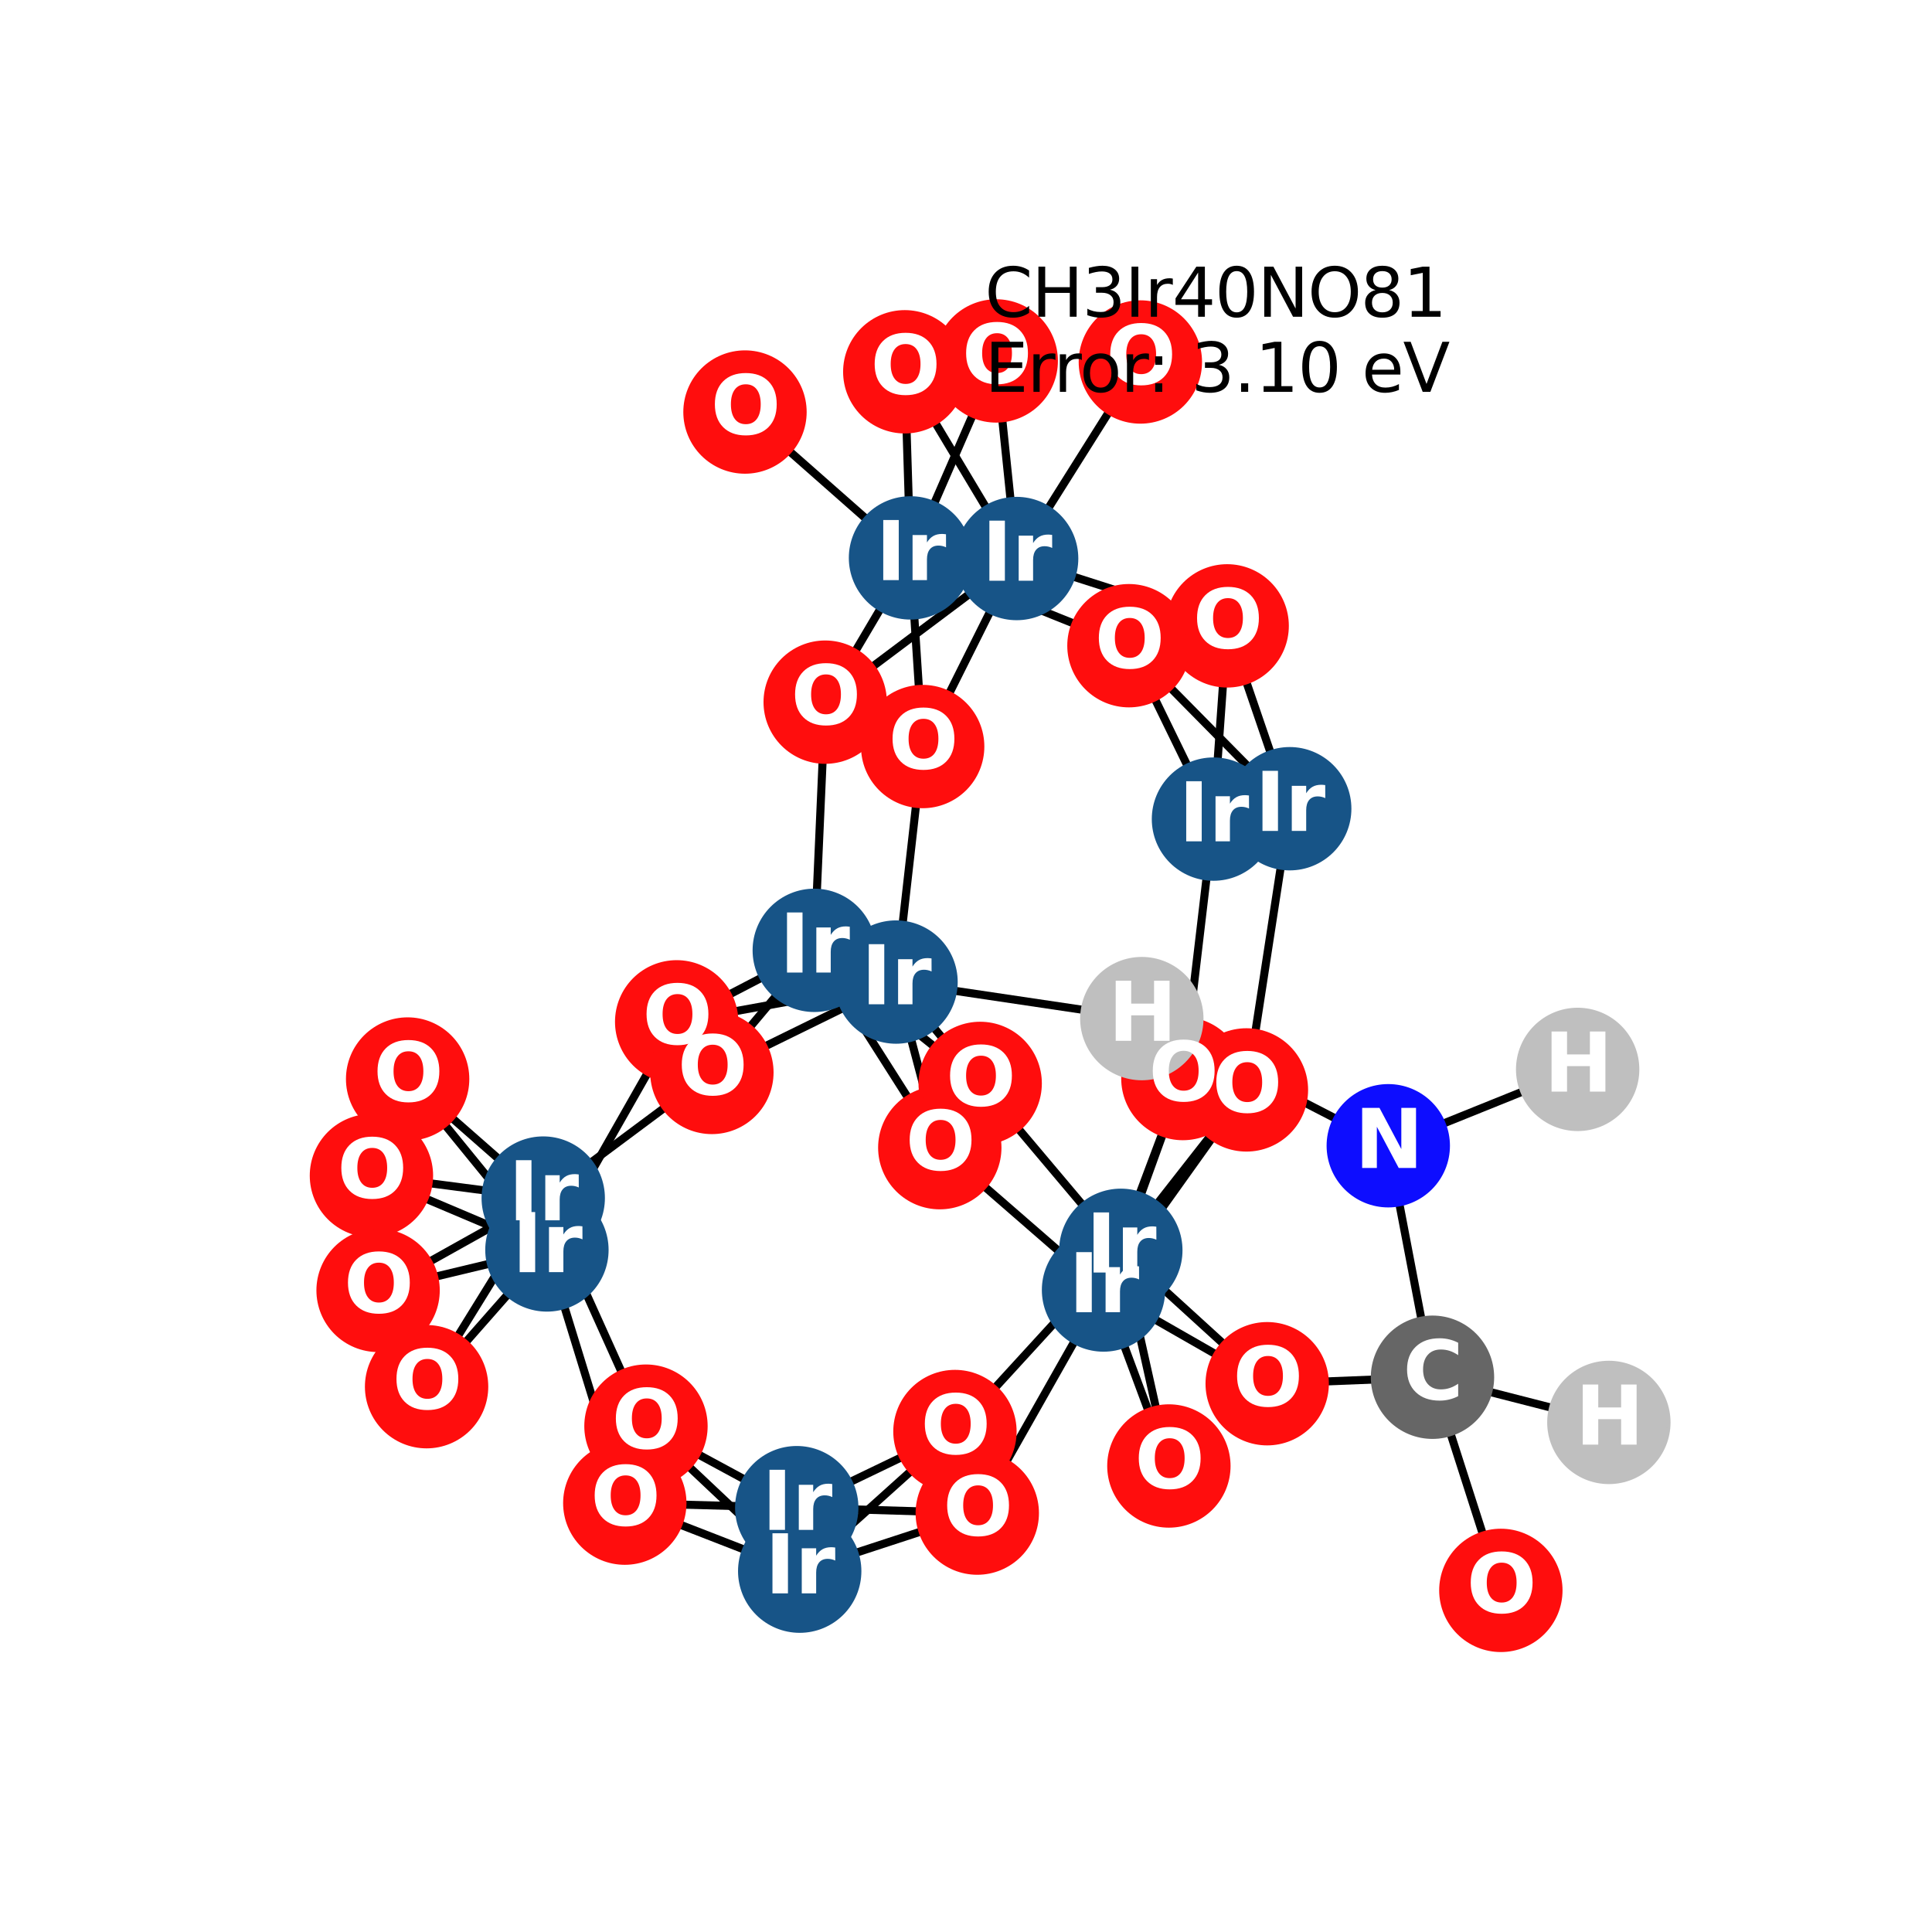 <?xml version="1.0" encoding="utf-8" standalone="no"?>
<!DOCTYPE svg PUBLIC "-//W3C//DTD SVG 1.1//EN"
  "http://www.w3.org/Graphics/SVG/1.1/DTD/svg11.dtd">
<svg xmlns:xlink="http://www.w3.org/1999/xlink" width="288pt" height="288pt" viewBox="0 0 288 288" xmlns="http://www.w3.org/2000/svg" version="1.1">
 <defs>
  <style type="text/css">*{stroke-linejoin: round; stroke-linecap: butt}</style>
 </defs>
 <g id="figure_1">
  <g id="patch_1">
   <path d="M 0 288 
L 288 288 
L 288 0 
L 0 0 
z
" style="fill: #ffffff"/>
  </g>
  <g id="axes_1">
   <g id="LineCollection_1">
    <path d="M 121.382 141.666 
L 123.01 104.669 
" clip-path="url(#p9d8452ea45)" style="fill: none; stroke: #000000; stroke-width: 1.2"/>
    <path d="M 121.382 141.666 
L 140.093 171.081 
" clip-path="url(#p9d8452ea45)" style="fill: none; stroke: #000000; stroke-width: 1.2"/>
    <path d="M 121.382 141.666 
L 100.871 152.323 
" clip-path="url(#p9d8452ea45)" style="fill: none; stroke: #000000; stroke-width: 1.2"/>
    <path d="M 121.382 141.666 
L 146.113 161.503 
" clip-path="url(#p9d8452ea45)" style="fill: none; stroke: #000000; stroke-width: 1.2"/>
    <path d="M 121.382 141.666 
L 106.12 159.867 
" clip-path="url(#p9d8452ea45)" style="fill: none; stroke: #000000; stroke-width: 1.2"/>
    <path d="M 151.548 83.259 
L 148.506 53.804 
" clip-path="url(#p9d8452ea45)" style="fill: none; stroke: #000000; stroke-width: 1.2"/>
    <path d="M 151.548 83.259 
L 123.01 104.669 
" clip-path="url(#p9d8452ea45)" style="fill: none; stroke: #000000; stroke-width: 1.2"/>
    <path d="M 151.548 83.259 
L 169.992 53.962 
" clip-path="url(#p9d8452ea45)" style="fill: none; stroke: #000000; stroke-width: 1.2"/>
    <path d="M 151.548 83.259 
L 182.932 93.297 
" clip-path="url(#p9d8452ea45)" style="fill: none; stroke: #000000; stroke-width: 1.2"/>
    <path d="M 151.548 83.259 
L 134.874 55.422 
" clip-path="url(#p9d8452ea45)" style="fill: none; stroke: #000000; stroke-width: 1.2"/>
    <path d="M 151.548 83.259 
L 137.541 111.286 
" clip-path="url(#p9d8452ea45)" style="fill: none; stroke: #000000; stroke-width: 1.2"/>
    <path d="M 81.529 186.327 
L 60.765 160.848 
" clip-path="url(#p9d8452ea45)" style="fill: none; stroke: #000000; stroke-width: 1.2"/>
    <path d="M 81.529 186.327 
L 55.369 175.251 
" clip-path="url(#p9d8452ea45)" style="fill: none; stroke: #000000; stroke-width: 1.2"/>
    <path d="M 81.529 186.327 
L 100.871 152.323 
" clip-path="url(#p9d8452ea45)" style="fill: none; stroke: #000000; stroke-width: 1.2"/>
    <path d="M 81.529 186.327 
L 93.137 224.07 
" clip-path="url(#p9d8452ea45)" style="fill: none; stroke: #000000; stroke-width: 1.2"/>
    <path d="M 81.529 186.327 
L 56.361 192.358 
" clip-path="url(#p9d8452ea45)" style="fill: none; stroke: #000000; stroke-width: 1.2"/>
    <path d="M 81.529 186.327 
L 63.591 206.712 
" clip-path="url(#p9d8452ea45)" style="fill: none; stroke: #000000; stroke-width: 1.2"/>
    <path d="M 180.89 122.103 
L 182.932 93.297 
" clip-path="url(#p9d8452ea45)" style="fill: none; stroke: #000000; stroke-width: 1.2"/>
    <path d="M 180.89 122.103 
L 176.331 160.777 
" clip-path="url(#p9d8452ea45)" style="fill: none; stroke: #000000; stroke-width: 1.2"/>
    <path d="M 180.89 122.103 
L 168.291 96.253 
" clip-path="url(#p9d8452ea45)" style="fill: none; stroke: #000000; stroke-width: 1.2"/>
    <path d="M 119.211 234.21 
L 93.137 224.07 
" clip-path="url(#p9d8452ea45)" style="fill: none; stroke: #000000; stroke-width: 1.2"/>
    <path d="M 119.211 234.21 
L 145.681 225.556 
" clip-path="url(#p9d8452ea45)" style="fill: none; stroke: #000000; stroke-width: 1.2"/>
    <path d="M 119.211 234.21 
L 96.294 212.594 
" clip-path="url(#p9d8452ea45)" style="fill: none; stroke: #000000; stroke-width: 1.2"/>
    <path d="M 119.211 234.21 
L 142.352 213.398 
" clip-path="url(#p9d8452ea45)" style="fill: none; stroke: #000000; stroke-width: 1.2"/>
    <path d="M 164.501 192.3 
L 140.093 171.081 
" clip-path="url(#p9d8452ea45)" style="fill: none; stroke: #000000; stroke-width: 1.2"/>
    <path d="M 164.501 192.3 
L 176.331 160.777 
" clip-path="url(#p9d8452ea45)" style="fill: none; stroke: #000000; stroke-width: 1.2"/>
    <path d="M 164.501 192.3 
L 174.244 218.532 
" clip-path="url(#p9d8452ea45)" style="fill: none; stroke: #000000; stroke-width: 1.2"/>
    <path d="M 164.501 192.3 
L 145.681 225.556 
" clip-path="url(#p9d8452ea45)" style="fill: none; stroke: #000000; stroke-width: 1.2"/>
    <path d="M 164.501 192.3 
L 185.803 162.472 
" clip-path="url(#p9d8452ea45)" style="fill: none; stroke: #000000; stroke-width: 1.2"/>
    <path d="M 164.501 192.3 
L 188.898 206.269 
" clip-path="url(#p9d8452ea45)" style="fill: none; stroke: #000000; stroke-width: 1.2"/>
    <path d="M 133.57 146.394 
L 140.093 171.081 
" clip-path="url(#p9d8452ea45)" style="fill: none; stroke: #000000; stroke-width: 1.2"/>
    <path d="M 133.57 146.394 
L 100.871 152.323 
" clip-path="url(#p9d8452ea45)" style="fill: none; stroke: #000000; stroke-width: 1.2"/>
    <path d="M 133.57 146.394 
L 137.541 111.286 
" clip-path="url(#p9d8452ea45)" style="fill: none; stroke: #000000; stroke-width: 1.2"/>
    <path d="M 133.57 146.394 
L 146.113 161.503 
" clip-path="url(#p9d8452ea45)" style="fill: none; stroke: #000000; stroke-width: 1.2"/>
    <path d="M 133.57 146.394 
L 106.12 159.867 
" clip-path="url(#p9d8452ea45)" style="fill: none; stroke: #000000; stroke-width: 1.2"/>
    <path d="M 133.57 146.394 
L 170.209 151.841 
" clip-path="url(#p9d8452ea45)" style="fill: none; stroke: #000000; stroke-width: 1.2"/>
    <path d="M 135.727 83.165 
L 148.506 53.804 
" clip-path="url(#p9d8452ea45)" style="fill: none; stroke: #000000; stroke-width: 1.2"/>
    <path d="M 135.727 83.165 
L 123.01 104.669 
" clip-path="url(#p9d8452ea45)" style="fill: none; stroke: #000000; stroke-width: 1.2"/>
    <path d="M 135.727 83.165 
L 134.874 55.422 
" clip-path="url(#p9d8452ea45)" style="fill: none; stroke: #000000; stroke-width: 1.2"/>
    <path d="M 135.727 83.165 
L 137.541 111.286 
" clip-path="url(#p9d8452ea45)" style="fill: none; stroke: #000000; stroke-width: 1.2"/>
    <path d="M 135.727 83.165 
L 111.054 61.422 
" clip-path="url(#p9d8452ea45)" style="fill: none; stroke: #000000; stroke-width: 1.2"/>
    <path d="M 135.727 83.165 
L 168.291 96.253 
" clip-path="url(#p9d8452ea45)" style="fill: none; stroke: #000000; stroke-width: 1.2"/>
    <path d="M 80.979 178.595 
L 60.765 160.848 
" clip-path="url(#p9d8452ea45)" style="fill: none; stroke: #000000; stroke-width: 1.2"/>
    <path d="M 80.979 178.595 
L 55.369 175.251 
" clip-path="url(#p9d8452ea45)" style="fill: none; stroke: #000000; stroke-width: 1.2"/>
    <path d="M 80.979 178.595 
L 56.361 192.358 
" clip-path="url(#p9d8452ea45)" style="fill: none; stroke: #000000; stroke-width: 1.2"/>
    <path d="M 80.979 178.595 
L 63.591 206.712 
" clip-path="url(#p9d8452ea45)" style="fill: none; stroke: #000000; stroke-width: 1.2"/>
    <path d="M 80.979 178.595 
L 106.12 159.867 
" clip-path="url(#p9d8452ea45)" style="fill: none; stroke: #000000; stroke-width: 1.2"/>
    <path d="M 80.979 178.595 
L 96.294 212.594 
" clip-path="url(#p9d8452ea45)" style="fill: none; stroke: #000000; stroke-width: 1.2"/>
    <path d="M 192.257 120.554 
L 182.932 93.297 
" clip-path="url(#p9d8452ea45)" style="fill: none; stroke: #000000; stroke-width: 1.2"/>
    <path d="M 192.257 120.554 
L 168.291 96.253 
" clip-path="url(#p9d8452ea45)" style="fill: none; stroke: #000000; stroke-width: 1.2"/>
    <path d="M 192.257 120.554 
L 185.803 162.472 
" clip-path="url(#p9d8452ea45)" style="fill: none; stroke: #000000; stroke-width: 1.2"/>
    <path d="M 118.769 224.745 
L 93.137 224.07 
" clip-path="url(#p9d8452ea45)" style="fill: none; stroke: #000000; stroke-width: 1.2"/>
    <path d="M 118.769 224.745 
L 145.681 225.556 
" clip-path="url(#p9d8452ea45)" style="fill: none; stroke: #000000; stroke-width: 1.2"/>
    <path d="M 118.769 224.745 
L 96.294 212.594 
" clip-path="url(#p9d8452ea45)" style="fill: none; stroke: #000000; stroke-width: 1.2"/>
    <path d="M 118.769 224.745 
L 142.352 213.398 
" clip-path="url(#p9d8452ea45)" style="fill: none; stroke: #000000; stroke-width: 1.2"/>
    <path d="M 167.08 186.382 
L 176.331 160.777 
" clip-path="url(#p9d8452ea45)" style="fill: none; stroke: #000000; stroke-width: 1.2"/>
    <path d="M 167.08 186.382 
L 174.244 218.532 
" clip-path="url(#p9d8452ea45)" style="fill: none; stroke: #000000; stroke-width: 1.2"/>
    <path d="M 167.08 186.382 
L 146.113 161.503 
" clip-path="url(#p9d8452ea45)" style="fill: none; stroke: #000000; stroke-width: 1.2"/>
    <path d="M 167.08 186.382 
L 185.803 162.472 
" clip-path="url(#p9d8452ea45)" style="fill: none; stroke: #000000; stroke-width: 1.2"/>
    <path d="M 167.08 186.382 
L 188.898 206.269 
" clip-path="url(#p9d8452ea45)" style="fill: none; stroke: #000000; stroke-width: 1.2"/>
    <path d="M 167.08 186.382 
L 142.352 213.398 
" clip-path="url(#p9d8452ea45)" style="fill: none; stroke: #000000; stroke-width: 1.2"/>
    <path d="M 188.898 206.269 
L 213.538 205.303 
" clip-path="url(#p9d8452ea45)" style="fill: none; stroke: #000000; stroke-width: 1.2"/>
    <path d="M 223.73 237.076 
L 213.538 205.303 
" clip-path="url(#p9d8452ea45)" style="fill: none; stroke: #000000; stroke-width: 1.2"/>
    <path d="M 213.538 205.303 
L 206.948 170.795 
" clip-path="url(#p9d8452ea45)" style="fill: none; stroke: #000000; stroke-width: 1.2"/>
    <path d="M 213.538 205.303 
L 239.831 212.038 
" clip-path="url(#p9d8452ea45)" style="fill: none; stroke: #000000; stroke-width: 1.2"/>
    <path d="M 206.948 170.795 
L 235.179 159.413 
" clip-path="url(#p9d8452ea45)" style="fill: none; stroke: #000000; stroke-width: 1.2"/>
    <path d="M 206.948 170.795 
L 170.209 151.841 
" clip-path="url(#p9d8452ea45)" style="fill: none; stroke: #000000; stroke-width: 1.2"/>
   </g>
   <g id="PathCollection_1">
    <defs>
     <path id="C0_0_de1cfbba7d" d="M 0 8.944 
C 2.372 8.944 4.647 8.002 6.325 6.325 
C 8.002 4.647 8.944 2.372 8.944 -0 
C 8.944 -2.372 8.002 -4.647 6.325 -6.325 
C 4.647 -8.002 2.372 -8.944 0 -8.944 
C -2.372 -8.944 -4.647 -8.002 -6.325 -6.325 
C -8.002 -4.647 -8.944 -2.372 -8.944 0 
C -8.944 2.372 -8.002 4.647 -6.325 6.325 
C -4.647 8.002 -2.372 8.944 0 8.944 
z
"/>
    </defs>
    <g clip-path="url(#p9d8452ea45)">
     <use xlink:href="#C0_0_de1cfbba7d" x="121.382" y="141.666" style="fill: #175487; stroke: #175487; stroke-width: 0.5"/>
    </g>
    <g clip-path="url(#p9d8452ea45)">
     <use xlink:href="#C0_0_de1cfbba7d" x="151.548" y="83.259" style="fill: #175487; stroke: #175487; stroke-width: 0.5"/>
    </g>
    <g clip-path="url(#p9d8452ea45)">
     <use xlink:href="#C0_0_de1cfbba7d" x="81.529" y="186.327" style="fill: #175487; stroke: #175487; stroke-width: 0.5"/>
    </g>
    <g clip-path="url(#p9d8452ea45)">
     <use xlink:href="#C0_0_de1cfbba7d" x="180.89" y="122.103" style="fill: #175487; stroke: #175487; stroke-width: 0.5"/>
    </g>
    <g clip-path="url(#p9d8452ea45)">
     <use xlink:href="#C0_0_de1cfbba7d" x="119.211" y="234.21" style="fill: #175487; stroke: #175487; stroke-width: 0.5"/>
    </g>
    <g clip-path="url(#p9d8452ea45)">
     <use xlink:href="#C0_0_de1cfbba7d" x="164.501" y="192.3" style="fill: #175487; stroke: #175487; stroke-width: 0.5"/>
    </g>
    <g clip-path="url(#p9d8452ea45)">
     <use xlink:href="#C0_0_de1cfbba7d" x="133.57" y="146.394" style="fill: #175487; stroke: #175487; stroke-width: 0.5"/>
    </g>
    <g clip-path="url(#p9d8452ea45)">
     <use xlink:href="#C0_0_de1cfbba7d" x="135.727" y="83.165" style="fill: #175487; stroke: #175487; stroke-width: 0.5"/>
    </g>
    <g clip-path="url(#p9d8452ea45)">
     <use xlink:href="#C0_0_de1cfbba7d" x="80.979" y="178.595" style="fill: #175487; stroke: #175487; stroke-width: 0.5"/>
    </g>
    <g clip-path="url(#p9d8452ea45)">
     <use xlink:href="#C0_0_de1cfbba7d" x="192.257" y="120.554" style="fill: #175487; stroke: #175487; stroke-width: 0.5"/>
    </g>
    <g clip-path="url(#p9d8452ea45)">
     <use xlink:href="#C0_0_de1cfbba7d" x="118.769" y="224.745" style="fill: #175487; stroke: #175487; stroke-width: 0.5"/>
    </g>
    <g clip-path="url(#p9d8452ea45)">
     <use xlink:href="#C0_0_de1cfbba7d" x="167.08" y="186.382" style="fill: #175487; stroke: #175487; stroke-width: 0.5"/>
    </g>
    <g clip-path="url(#p9d8452ea45)">
     <use xlink:href="#C0_0_de1cfbba7d" x="148.506" y="53.804" style="fill: #ff0d0d; stroke: #ff0d0d; stroke-width: 0.5"/>
    </g>
    <g clip-path="url(#p9d8452ea45)">
     <use xlink:href="#C0_0_de1cfbba7d" x="60.765" y="160.848" style="fill: #ff0d0d; stroke: #ff0d0d; stroke-width: 0.5"/>
    </g>
    <g clip-path="url(#p9d8452ea45)">
     <use xlink:href="#C0_0_de1cfbba7d" x="123.01" y="104.669" style="fill: #ff0d0d; stroke: #ff0d0d; stroke-width: 0.5"/>
    </g>
    <g clip-path="url(#p9d8452ea45)">
     <use xlink:href="#C0_0_de1cfbba7d" x="55.369" y="175.251" style="fill: #ff0d0d; stroke: #ff0d0d; stroke-width: 0.5"/>
    </g>
    <g clip-path="url(#p9d8452ea45)">
     <use xlink:href="#C0_0_de1cfbba7d" x="169.992" y="53.962" style="fill: #ff0d0d; stroke: #ff0d0d; stroke-width: 0.5"/>
    </g>
    <g clip-path="url(#p9d8452ea45)">
     <use xlink:href="#C0_0_de1cfbba7d" x="140.093" y="171.081" style="fill: #ff0d0d; stroke: #ff0d0d; stroke-width: 0.5"/>
    </g>
    <g clip-path="url(#p9d8452ea45)">
     <use xlink:href="#C0_0_de1cfbba7d" x="182.932" y="93.297" style="fill: #ff0d0d; stroke: #ff0d0d; stroke-width: 0.5"/>
    </g>
    <g clip-path="url(#p9d8452ea45)">
     <use xlink:href="#C0_0_de1cfbba7d" x="100.871" y="152.323" style="fill: #ff0d0d; stroke: #ff0d0d; stroke-width: 0.5"/>
    </g>
    <g clip-path="url(#p9d8452ea45)">
     <use xlink:href="#C0_0_de1cfbba7d" x="176.331" y="160.777" style="fill: #ff0d0d; stroke: #ff0d0d; stroke-width: 0.5"/>
    </g>
    <g clip-path="url(#p9d8452ea45)">
     <use xlink:href="#C0_0_de1cfbba7d" x="174.244" y="218.532" style="fill: #ff0d0d; stroke: #ff0d0d; stroke-width: 0.5"/>
    </g>
    <g clip-path="url(#p9d8452ea45)">
     <use xlink:href="#C0_0_de1cfbba7d" x="93.137" y="224.07" style="fill: #ff0d0d; stroke: #ff0d0d; stroke-width: 0.5"/>
    </g>
    <g clip-path="url(#p9d8452ea45)">
     <use xlink:href="#C0_0_de1cfbba7d" x="145.681" y="225.556" style="fill: #ff0d0d; stroke: #ff0d0d; stroke-width: 0.5"/>
    </g>
    <g clip-path="url(#p9d8452ea45)">
     <use xlink:href="#C0_0_de1cfbba7d" x="134.874" y="55.422" style="fill: #ff0d0d; stroke: #ff0d0d; stroke-width: 0.5"/>
    </g>
    <g clip-path="url(#p9d8452ea45)">
     <use xlink:href="#C0_0_de1cfbba7d" x="56.361" y="192.358" style="fill: #ff0d0d; stroke: #ff0d0d; stroke-width: 0.5"/>
    </g>
    <g clip-path="url(#p9d8452ea45)">
     <use xlink:href="#C0_0_de1cfbba7d" x="137.541" y="111.286" style="fill: #ff0d0d; stroke: #ff0d0d; stroke-width: 0.5"/>
    </g>
    <g clip-path="url(#p9d8452ea45)">
     <use xlink:href="#C0_0_de1cfbba7d" x="63.591" y="206.712" style="fill: #ff0d0d; stroke: #ff0d0d; stroke-width: 0.5"/>
    </g>
    <g clip-path="url(#p9d8452ea45)">
     <use xlink:href="#C0_0_de1cfbba7d" x="111.054" y="61.422" style="fill: #ff0d0d; stroke: #ff0d0d; stroke-width: 0.5"/>
    </g>
    <g clip-path="url(#p9d8452ea45)">
     <use xlink:href="#C0_0_de1cfbba7d" x="146.113" y="161.503" style="fill: #ff0d0d; stroke: #ff0d0d; stroke-width: 0.5"/>
    </g>
    <g clip-path="url(#p9d8452ea45)">
     <use xlink:href="#C0_0_de1cfbba7d" x="168.291" y="96.253" style="fill: #ff0d0d; stroke: #ff0d0d; stroke-width: 0.5"/>
    </g>
    <g clip-path="url(#p9d8452ea45)">
     <use xlink:href="#C0_0_de1cfbba7d" x="106.12" y="159.867" style="fill: #ff0d0d; stroke: #ff0d0d; stroke-width: 0.5"/>
    </g>
    <g clip-path="url(#p9d8452ea45)">
     <use xlink:href="#C0_0_de1cfbba7d" x="185.803" y="162.472" style="fill: #ff0d0d; stroke: #ff0d0d; stroke-width: 0.5"/>
    </g>
    <g clip-path="url(#p9d8452ea45)">
     <use xlink:href="#C0_0_de1cfbba7d" x="188.898" y="206.269" style="fill: #ff0d0d; stroke: #ff0d0d; stroke-width: 0.5"/>
    </g>
    <g clip-path="url(#p9d8452ea45)">
     <use xlink:href="#C0_0_de1cfbba7d" x="96.294" y="212.594" style="fill: #ff0d0d; stroke: #ff0d0d; stroke-width: 0.5"/>
    </g>
    <g clip-path="url(#p9d8452ea45)">
     <use xlink:href="#C0_0_de1cfbba7d" x="142.352" y="213.398" style="fill: #ff0d0d; stroke: #ff0d0d; stroke-width: 0.5"/>
    </g>
    <g clip-path="url(#p9d8452ea45)">
     <use xlink:href="#C0_0_de1cfbba7d" x="223.73" y="237.076" style="fill: #ff0d0d; stroke: #ff0d0d; stroke-width: 0.5"/>
    </g>
    <g clip-path="url(#p9d8452ea45)">
     <use xlink:href="#C0_0_de1cfbba7d" x="213.538" y="205.303" style="fill: #666666; stroke: #666666; stroke-width: 0.5"/>
    </g>
    <g clip-path="url(#p9d8452ea45)">
     <use xlink:href="#C0_0_de1cfbba7d" x="206.948" y="170.795" style="fill: #0d0dff; stroke: #0d0dff; stroke-width: 0.5"/>
    </g>
    <g clip-path="url(#p9d8452ea45)">
     <use xlink:href="#C0_0_de1cfbba7d" x="235.179" y="159.413" style="fill: #bfbfbf; stroke: #bfbfbf; stroke-width: 0.5"/>
    </g>
    <g clip-path="url(#p9d8452ea45)">
     <use xlink:href="#C0_0_de1cfbba7d" x="170.209" y="151.841" style="fill: #bfbfbf; stroke: #bfbfbf; stroke-width: 0.5"/>
    </g>
    <g clip-path="url(#p9d8452ea45)">
     <use xlink:href="#C0_0_de1cfbba7d" x="239.831" y="212.038" style="fill: #bfbfbf; stroke: #bfbfbf; stroke-width: 0.5"/>
    </g>
   </g>
   <g id="text_1">
    <g clip-path="url(#p9d8452ea45)">
     <!-- Ir -->
     <g style="fill: #ffffff" transform="translate(116.191 144.977) scale(0.12 -0.12)">
      <defs>
       <path id="DejaVuSans-Bold-49" d="M 588 4666 
L 1791 4666 
L 1791 0 
L 588 0 
L 588 4666 
z
" transform="scale(0.016)"/>
       <path id="DejaVuSans-Bold-72" d="M 3138 2547 
Q 2991 2616 2845 2648 
Q 2700 2681 2553 2681 
Q 2122 2681 1889 2404 
Q 1656 2128 1656 1613 
L 1656 0 
L 538 0 
L 538 3500 
L 1656 3500 
L 1656 2925 
Q 1872 3269 2151 3426 
Q 2431 3584 2822 3584 
Q 2878 3584 2943 3579 
Q 3009 3575 3134 3559 
L 3138 2547 
z
" transform="scale(0.016)"/>
      </defs>
      <use xlink:href="#DejaVuSans-Bold-49"/>
      <use xlink:href="#DejaVuSans-Bold-72" transform="translate(37.207 0)"/>
     </g>
    </g>
   </g>
   <g id="text_2">
    <g clip-path="url(#p9d8452ea45)">
     <!-- Ir -->
     <g style="fill: #ffffff" transform="translate(146.357 86.57) scale(0.12 -0.12)">
      <use xlink:href="#DejaVuSans-Bold-49"/>
      <use xlink:href="#DejaVuSans-Bold-72" transform="translate(37.207 0)"/>
     </g>
    </g>
   </g>
   <g id="text_3">
    <g clip-path="url(#p9d8452ea45)">
     <!-- Ir -->
     <g style="fill: #ffffff" transform="translate(76.338 189.638) scale(0.12 -0.12)">
      <use xlink:href="#DejaVuSans-Bold-49"/>
      <use xlink:href="#DejaVuSans-Bold-72" transform="translate(37.207 0)"/>
     </g>
    </g>
   </g>
   <g id="text_4">
    <g clip-path="url(#p9d8452ea45)">
     <!-- Ir -->
     <g style="fill: #ffffff" transform="translate(175.699 125.415) scale(0.12 -0.12)">
      <use xlink:href="#DejaVuSans-Bold-49"/>
      <use xlink:href="#DejaVuSans-Bold-72" transform="translate(37.207 0)"/>
     </g>
    </g>
   </g>
   <g id="text_5">
    <g clip-path="url(#p9d8452ea45)">
     <!-- Ir -->
     <g style="fill: #ffffff" transform="translate(114.02 237.521) scale(0.12 -0.12)">
      <use xlink:href="#DejaVuSans-Bold-49"/>
      <use xlink:href="#DejaVuSans-Bold-72" transform="translate(37.207 0)"/>
     </g>
    </g>
   </g>
   <g id="text_6">
    <g clip-path="url(#p9d8452ea45)">
     <!-- Ir -->
     <g style="fill: #ffffff" transform="translate(159.31 195.612) scale(0.12 -0.12)">
      <use xlink:href="#DejaVuSans-Bold-49"/>
      <use xlink:href="#DejaVuSans-Bold-72" transform="translate(37.207 0)"/>
     </g>
    </g>
   </g>
   <g id="text_7">
    <g clip-path="url(#p9d8452ea45)">
     <!-- Ir -->
     <g style="fill: #ffffff" transform="translate(128.379 149.705) scale(0.12 -0.12)">
      <use xlink:href="#DejaVuSans-Bold-49"/>
      <use xlink:href="#DejaVuSans-Bold-72" transform="translate(37.207 0)"/>
     </g>
    </g>
   </g>
   <g id="text_8">
    <g clip-path="url(#p9d8452ea45)">
     <!-- Ir -->
     <g style="fill: #ffffff" transform="translate(130.536 86.476) scale(0.12 -0.12)">
      <use xlink:href="#DejaVuSans-Bold-49"/>
      <use xlink:href="#DejaVuSans-Bold-72" transform="translate(37.207 0)"/>
     </g>
    </g>
   </g>
   <g id="text_9">
    <g clip-path="url(#p9d8452ea45)">
     <!-- Ir -->
     <g style="fill: #ffffff" transform="translate(75.788 181.906) scale(0.12 -0.12)">
      <use xlink:href="#DejaVuSans-Bold-49"/>
      <use xlink:href="#DejaVuSans-Bold-72" transform="translate(37.207 0)"/>
     </g>
    </g>
   </g>
   <g id="text_10">
    <g clip-path="url(#p9d8452ea45)">
     <!-- Ir -->
     <g style="fill: #ffffff" transform="translate(187.067 123.865) scale(0.12 -0.12)">
      <use xlink:href="#DejaVuSans-Bold-49"/>
      <use xlink:href="#DejaVuSans-Bold-72" transform="translate(37.207 0)"/>
     </g>
    </g>
   </g>
   <g id="text_11">
    <g clip-path="url(#p9d8452ea45)">
     <!-- Ir -->
     <g style="fill: #ffffff" transform="translate(113.578 228.056) scale(0.12 -0.12)">
      <use xlink:href="#DejaVuSans-Bold-49"/>
      <use xlink:href="#DejaVuSans-Bold-72" transform="translate(37.207 0)"/>
     </g>
    </g>
   </g>
   <g id="text_12">
    <g clip-path="url(#p9d8452ea45)">
     <!-- Ir -->
     <g style="fill: #ffffff" transform="translate(161.889 189.693) scale(0.12 -0.12)">
      <use xlink:href="#DejaVuSans-Bold-49"/>
      <use xlink:href="#DejaVuSans-Bold-72" transform="translate(37.207 0)"/>
     </g>
    </g>
   </g>
   <g id="text_13">
    <g clip-path="url(#p9d8452ea45)">
     <!-- O -->
     <g style="fill: #ffffff" transform="translate(143.405 57.115) scale(0.12 -0.12)">
      <defs>
       <path id="DejaVuSans-Bold-4f" d="M 2719 3878 
Q 2169 3878 1866 3472 
Q 1563 3066 1563 2328 
Q 1563 1594 1866 1187 
Q 2169 781 2719 781 
Q 3272 781 3575 1187 
Q 3878 1594 3878 2328 
Q 3878 3066 3575 3472 
Q 3272 3878 2719 3878 
z
M 2719 4750 
Q 3844 4750 4481 4106 
Q 5119 3463 5119 2328 
Q 5119 1197 4481 553 
Q 3844 -91 2719 -91 
Q 1597 -91 958 553 
Q 319 1197 319 2328 
Q 319 3463 958 4106 
Q 1597 4750 2719 4750 
z
" transform="scale(0.016)"/>
      </defs>
      <use xlink:href="#DejaVuSans-Bold-4f"/>
     </g>
    </g>
   </g>
   <g id="text_14">
    <g clip-path="url(#p9d8452ea45)">
     <!-- O -->
     <g style="fill: #ffffff" transform="translate(55.664 164.159) scale(0.12 -0.12)">
      <use xlink:href="#DejaVuSans-Bold-4f"/>
     </g>
    </g>
   </g>
   <g id="text_15">
    <g clip-path="url(#p9d8452ea45)">
     <!-- O -->
     <g style="fill: #ffffff" transform="translate(117.909 107.98) scale(0.12 -0.12)">
      <use xlink:href="#DejaVuSans-Bold-4f"/>
     </g>
    </g>
   </g>
   <g id="text_16">
    <g clip-path="url(#p9d8452ea45)">
     <!-- O -->
     <g style="fill: #ffffff" transform="translate(50.268 178.563) scale(0.12 -0.12)">
      <use xlink:href="#DejaVuSans-Bold-4f"/>
     </g>
    </g>
   </g>
   <g id="text_17">
    <g clip-path="url(#p9d8452ea45)">
     <!-- O -->
     <g style="fill: #ffffff" transform="translate(164.891 57.274) scale(0.12 -0.12)">
      <use xlink:href="#DejaVuSans-Bold-4f"/>
     </g>
    </g>
   </g>
   <g id="text_18">
    <g clip-path="url(#p9d8452ea45)">
     <!-- O -->
     <g style="fill: #ffffff" transform="translate(134.992 174.392) scale(0.12 -0.12)">
      <use xlink:href="#DejaVuSans-Bold-4f"/>
     </g>
    </g>
   </g>
   <g id="text_19">
    <g clip-path="url(#p9d8452ea45)">
     <!-- O -->
     <g style="fill: #ffffff" transform="translate(177.831 96.609) scale(0.12 -0.12)">
      <use xlink:href="#DejaVuSans-Bold-4f"/>
     </g>
    </g>
   </g>
   <g id="text_20">
    <g clip-path="url(#p9d8452ea45)">
     <!-- O -->
     <g style="fill: #ffffff" transform="translate(95.77 155.634) scale(0.12 -0.12)">
      <use xlink:href="#DejaVuSans-Bold-4f"/>
     </g>
    </g>
   </g>
   <g id="text_21">
    <g clip-path="url(#p9d8452ea45)">
     <!-- O -->
     <g style="fill: #ffffff" transform="translate(171.23 164.089) scale(0.12 -0.12)">
      <use xlink:href="#DejaVuSans-Bold-4f"/>
     </g>
    </g>
   </g>
   <g id="text_22">
    <g clip-path="url(#p9d8452ea45)">
     <!-- O -->
     <g style="fill: #ffffff" transform="translate(169.144 221.843) scale(0.12 -0.12)">
      <use xlink:href="#DejaVuSans-Bold-4f"/>
     </g>
    </g>
   </g>
   <g id="text_23">
    <g clip-path="url(#p9d8452ea45)">
     <!-- O -->
     <g style="fill: #ffffff" transform="translate(88.036 227.381) scale(0.12 -0.12)">
      <use xlink:href="#DejaVuSans-Bold-4f"/>
     </g>
    </g>
   </g>
   <g id="text_24">
    <g clip-path="url(#p9d8452ea45)">
     <!-- O -->
     <g style="fill: #ffffff" transform="translate(140.58 228.867) scale(0.12 -0.12)">
      <use xlink:href="#DejaVuSans-Bold-4f"/>
     </g>
    </g>
   </g>
   <g id="text_25">
    <g clip-path="url(#p9d8452ea45)">
     <!-- O -->
     <g style="fill: #ffffff" transform="translate(129.773 58.733) scale(0.12 -0.12)">
      <use xlink:href="#DejaVuSans-Bold-4f"/>
     </g>
    </g>
   </g>
   <g id="text_26">
    <g clip-path="url(#p9d8452ea45)">
     <!-- O -->
     <g style="fill: #ffffff" transform="translate(51.26 195.669) scale(0.12 -0.12)">
      <use xlink:href="#DejaVuSans-Bold-4f"/>
     </g>
    </g>
   </g>
   <g id="text_27">
    <g clip-path="url(#p9d8452ea45)">
     <!-- O -->
     <g style="fill: #ffffff" transform="translate(132.44 114.597) scale(0.12 -0.12)">
      <use xlink:href="#DejaVuSans-Bold-4f"/>
     </g>
    </g>
   </g>
   <g id="text_28">
    <g clip-path="url(#p9d8452ea45)">
     <!-- O -->
     <g style="fill: #ffffff" transform="translate(58.49 210.023) scale(0.12 -0.12)">
      <use xlink:href="#DejaVuSans-Bold-4f"/>
     </g>
    </g>
   </g>
   <g id="text_29">
    <g clip-path="url(#p9d8452ea45)">
     <!-- O -->
     <g style="fill: #ffffff" transform="translate(105.953 64.733) scale(0.12 -0.12)">
      <use xlink:href="#DejaVuSans-Bold-4f"/>
     </g>
    </g>
   </g>
   <g id="text_30">
    <g clip-path="url(#p9d8452ea45)">
     <!-- O -->
     <g style="fill: #ffffff" transform="translate(141.012 164.815) scale(0.12 -0.12)">
      <use xlink:href="#DejaVuSans-Bold-4f"/>
     </g>
    </g>
   </g>
   <g id="text_31">
    <g clip-path="url(#p9d8452ea45)">
     <!-- O -->
     <g style="fill: #ffffff" transform="translate(163.19 99.564) scale(0.12 -0.12)">
      <use xlink:href="#DejaVuSans-Bold-4f"/>
     </g>
    </g>
   </g>
   <g id="text_32">
    <g clip-path="url(#p9d8452ea45)">
     <!-- O -->
     <g style="fill: #ffffff" transform="translate(101.019 163.179) scale(0.12 -0.12)">
      <use xlink:href="#DejaVuSans-Bold-4f"/>
     </g>
    </g>
   </g>
   <g id="text_33">
    <g clip-path="url(#p9d8452ea45)">
     <!-- O -->
     <g style="fill: #ffffff" transform="translate(180.702 165.783) scale(0.12 -0.12)">
      <use xlink:href="#DejaVuSans-Bold-4f"/>
     </g>
    </g>
   </g>
   <g id="text_34">
    <g clip-path="url(#p9d8452ea45)">
     <!-- O -->
     <g style="fill: #ffffff" transform="translate(183.797 209.58) scale(0.12 -0.12)">
      <use xlink:href="#DejaVuSans-Bold-4f"/>
     </g>
    </g>
   </g>
   <g id="text_35">
    <g clip-path="url(#p9d8452ea45)">
     <!-- O -->
     <g style="fill: #ffffff" transform="translate(91.193 215.906) scale(0.12 -0.12)">
      <use xlink:href="#DejaVuSans-Bold-4f"/>
     </g>
    </g>
   </g>
   <g id="text_36">
    <g clip-path="url(#p9d8452ea45)">
     <!-- O -->
     <g style="fill: #ffffff" transform="translate(137.251 216.71) scale(0.12 -0.12)">
      <use xlink:href="#DejaVuSans-Bold-4f"/>
     </g>
    </g>
   </g>
   <g id="text_37">
    <g clip-path="url(#p9d8452ea45)">
     <!-- O -->
     <g style="fill: #ffffff" transform="translate(218.629 240.388) scale(0.12 -0.12)">
      <use xlink:href="#DejaVuSans-Bold-4f"/>
     </g>
    </g>
   </g>
   <g id="text_38">
    <g clip-path="url(#p9d8452ea45)">
     <!-- C -->
     <g style="fill: #ffffff" transform="translate(209.135 208.614) scale(0.12 -0.12)">
      <defs>
       <path id="DejaVuSans-Bold-43" d="M 4288 256 
Q 3956 84 3597 -3 
Q 3238 -91 2847 -91 
Q 1681 -91 1000 561 
Q 319 1213 319 2328 
Q 319 3447 1000 4098 
Q 1681 4750 2847 4750 
Q 3238 4750 3597 4662 
Q 3956 4575 4288 4403 
L 4288 3438 
Q 3953 3666 3628 3772 
Q 3303 3878 2944 3878 
Q 2300 3878 1931 3465 
Q 1563 3053 1563 2328 
Q 1563 1606 1931 1193 
Q 2300 781 2944 781 
Q 3303 781 3628 887 
Q 3953 994 4288 1222 
L 4288 256 
z
" transform="scale(0.016)"/>
      </defs>
      <use xlink:href="#DejaVuSans-Bold-43"/>
     </g>
    </g>
   </g>
   <g id="text_39">
    <g clip-path="url(#p9d8452ea45)">
     <!-- N -->
     <g style="fill: #ffffff" transform="translate(201.927 174.106) scale(0.12 -0.12)">
      <defs>
       <path id="DejaVuSans-Bold-4e" d="M 588 4666 
L 1931 4666 
L 3628 1466 
L 3628 4666 
L 4769 4666 
L 4769 0 
L 3425 0 
L 1728 3200 
L 1728 0 
L 588 0 
L 588 4666 
z
" transform="scale(0.016)"/>
      </defs>
      <use xlink:href="#DejaVuSans-Bold-4e"/>
     </g>
    </g>
   </g>
   <g id="text_40">
    <g clip-path="url(#p9d8452ea45)">
     <!-- H -->
     <g style="fill: #ffffff" transform="translate(230.158 162.724) scale(0.12 -0.12)">
      <defs>
       <path id="DejaVuSans-Bold-48" d="M 588 4666 
L 1791 4666 
L 1791 2888 
L 3566 2888 
L 3566 4666 
L 4769 4666 
L 4769 0 
L 3566 0 
L 3566 1978 
L 1791 1978 
L 1791 0 
L 588 0 
L 588 4666 
z
" transform="scale(0.016)"/>
      </defs>
      <use xlink:href="#DejaVuSans-Bold-48"/>
     </g>
    </g>
   </g>
   <g id="text_41">
    <g clip-path="url(#p9d8452ea45)">
     <!-- H -->
     <g style="fill: #ffffff" transform="translate(165.187 155.152) scale(0.12 -0.12)">
      <use xlink:href="#DejaVuSans-Bold-48"/>
     </g>
    </g>
   </g>
   <g id="text_42">
    <g clip-path="url(#p9d8452ea45)">
     <!-- H -->
     <g style="fill: #ffffff" transform="translate(234.81 215.349) scale(0.12 -0.12)">
      <use xlink:href="#DejaVuSans-Bold-48"/>
     </g>
    </g>
   </g>
   <g id="text_43">
    <!-- CH3Ir40NO81 -->
    <g transform="translate(146.808 47.214) scale(0.1 -0.1)">
     <defs>
      <path id="DejaVuSans-43" d="M 4122 4306 
L 4122 3641 
Q 3803 3938 3442 4084 
Q 3081 4231 2675 4231 
Q 1875 4231 1450 3742 
Q 1025 3253 1025 2328 
Q 1025 1406 1450 917 
Q 1875 428 2675 428 
Q 3081 428 3442 575 
Q 3803 722 4122 1019 
L 4122 359 
Q 3791 134 3420 21 
Q 3050 -91 2638 -91 
Q 1578 -91 968 557 
Q 359 1206 359 2328 
Q 359 3453 968 4101 
Q 1578 4750 2638 4750 
Q 3056 4750 3426 4639 
Q 3797 4528 4122 4306 
z
" transform="scale(0.016)"/>
      <path id="DejaVuSans-48" d="M 628 4666 
L 1259 4666 
L 1259 2753 
L 3553 2753 
L 3553 4666 
L 4184 4666 
L 4184 0 
L 3553 0 
L 3553 2222 
L 1259 2222 
L 1259 0 
L 628 0 
L 628 4666 
z
" transform="scale(0.016)"/>
      <path id="DejaVuSans-33" d="M 2597 2516 
Q 3050 2419 3304 2112 
Q 3559 1806 3559 1356 
Q 3559 666 3084 287 
Q 2609 -91 1734 -91 
Q 1441 -91 1130 -33 
Q 819 25 488 141 
L 488 750 
Q 750 597 1062 519 
Q 1375 441 1716 441 
Q 2309 441 2620 675 
Q 2931 909 2931 1356 
Q 2931 1769 2642 2001 
Q 2353 2234 1838 2234 
L 1294 2234 
L 1294 2753 
L 1863 2753 
Q 2328 2753 2575 2939 
Q 2822 3125 2822 3475 
Q 2822 3834 2567 4026 
Q 2313 4219 1838 4219 
Q 1578 4219 1281 4162 
Q 984 4106 628 3988 
L 628 4550 
Q 988 4650 1302 4700 
Q 1616 4750 1894 4750 
Q 2613 4750 3031 4423 
Q 3450 4097 3450 3541 
Q 3450 3153 3228 2886 
Q 3006 2619 2597 2516 
z
" transform="scale(0.016)"/>
      <path id="DejaVuSans-49" d="M 628 4666 
L 1259 4666 
L 1259 0 
L 628 0 
L 628 4666 
z
" transform="scale(0.016)"/>
      <path id="DejaVuSans-72" d="M 2631 2963 
Q 2534 3019 2420 3045 
Q 2306 3072 2169 3072 
Q 1681 3072 1420 2755 
Q 1159 2438 1159 1844 
L 1159 0 
L 581 0 
L 581 3500 
L 1159 3500 
L 1159 2956 
Q 1341 3275 1631 3429 
Q 1922 3584 2338 3584 
Q 2397 3584 2469 3576 
Q 2541 3569 2628 3553 
L 2631 2963 
z
" transform="scale(0.016)"/>
      <path id="DejaVuSans-34" d="M 2419 4116 
L 825 1625 
L 2419 1625 
L 2419 4116 
z
M 2253 4666 
L 3047 4666 
L 3047 1625 
L 3713 1625 
L 3713 1100 
L 3047 1100 
L 3047 0 
L 2419 0 
L 2419 1100 
L 313 1100 
L 313 1709 
L 2253 4666 
z
" transform="scale(0.016)"/>
      <path id="DejaVuSans-30" d="M 2034 4250 
Q 1547 4250 1301 3770 
Q 1056 3291 1056 2328 
Q 1056 1369 1301 889 
Q 1547 409 2034 409 
Q 2525 409 2770 889 
Q 3016 1369 3016 2328 
Q 3016 3291 2770 3770 
Q 2525 4250 2034 4250 
z
M 2034 4750 
Q 2819 4750 3233 4129 
Q 3647 3509 3647 2328 
Q 3647 1150 3233 529 
Q 2819 -91 2034 -91 
Q 1250 -91 836 529 
Q 422 1150 422 2328 
Q 422 3509 836 4129 
Q 1250 4750 2034 4750 
z
" transform="scale(0.016)"/>
      <path id="DejaVuSans-4e" d="M 628 4666 
L 1478 4666 
L 3547 763 
L 3547 4666 
L 4159 4666 
L 4159 0 
L 3309 0 
L 1241 3903 
L 1241 0 
L 628 0 
L 628 4666 
z
" transform="scale(0.016)"/>
      <path id="DejaVuSans-4f" d="M 2522 4238 
Q 1834 4238 1429 3725 
Q 1025 3213 1025 2328 
Q 1025 1447 1429 934 
Q 1834 422 2522 422 
Q 3209 422 3611 934 
Q 4013 1447 4013 2328 
Q 4013 3213 3611 3725 
Q 3209 4238 2522 4238 
z
M 2522 4750 
Q 3503 4750 4090 4092 
Q 4678 3434 4678 2328 
Q 4678 1225 4090 567 
Q 3503 -91 2522 -91 
Q 1538 -91 948 565 
Q 359 1222 359 2328 
Q 359 3434 948 4092 
Q 1538 4750 2522 4750 
z
" transform="scale(0.016)"/>
      <path id="DejaVuSans-38" d="M 2034 2216 
Q 1584 2216 1326 1975 
Q 1069 1734 1069 1313 
Q 1069 891 1326 650 
Q 1584 409 2034 409 
Q 2484 409 2743 651 
Q 3003 894 3003 1313 
Q 3003 1734 2745 1975 
Q 2488 2216 2034 2216 
z
M 1403 2484 
Q 997 2584 770 2862 
Q 544 3141 544 3541 
Q 544 4100 942 4425 
Q 1341 4750 2034 4750 
Q 2731 4750 3128 4425 
Q 3525 4100 3525 3541 
Q 3525 3141 3298 2862 
Q 3072 2584 2669 2484 
Q 3125 2378 3379 2068 
Q 3634 1759 3634 1313 
Q 3634 634 3220 271 
Q 2806 -91 2034 -91 
Q 1263 -91 848 271 
Q 434 634 434 1313 
Q 434 1759 690 2068 
Q 947 2378 1403 2484 
z
M 1172 3481 
Q 1172 3119 1398 2916 
Q 1625 2713 2034 2713 
Q 2441 2713 2670 2916 
Q 2900 3119 2900 3481 
Q 2900 3844 2670 4047 
Q 2441 4250 2034 4250 
Q 1625 4250 1398 4047 
Q 1172 3844 1172 3481 
z
" transform="scale(0.016)"/>
      <path id="DejaVuSans-31" d="M 794 531 
L 1825 531 
L 1825 4091 
L 703 3866 
L 703 4441 
L 1819 4666 
L 2450 4666 
L 2450 531 
L 3481 531 
L 3481 0 
L 794 0 
L 794 531 
z
" transform="scale(0.016)"/>
     </defs>
     <use xlink:href="#DejaVuSans-43"/>
     <use xlink:href="#DejaVuSans-48" transform="translate(69.824 0)"/>
     <use xlink:href="#DejaVuSans-33" transform="translate(145.02 0)"/>
     <use xlink:href="#DejaVuSans-49" transform="translate(208.643 0)"/>
     <use xlink:href="#DejaVuSans-72" transform="translate(238.135 0)"/>
     <use xlink:href="#DejaVuSans-34" transform="translate(279.248 0)"/>
     <use xlink:href="#DejaVuSans-30" transform="translate(342.871 0)"/>
     <use xlink:href="#DejaVuSans-4e" transform="translate(406.494 0)"/>
     <use xlink:href="#DejaVuSans-4f" transform="translate(481.299 0)"/>
     <use xlink:href="#DejaVuSans-38" transform="translate(560.01 0)"/>
     <use xlink:href="#DejaVuSans-31" transform="translate(623.633 0)"/>
    </g>
    <!-- Error: 3.10 eV -->
    <g transform="translate(146.808 58.412) scale(0.1 -0.1)">
     <defs>
      <path id="DejaVuSans-45" d="M 628 4666 
L 3578 4666 
L 3578 4134 
L 1259 4134 
L 1259 2753 
L 3481 2753 
L 3481 2222 
L 1259 2222 
L 1259 531 
L 3634 531 
L 3634 0 
L 628 0 
L 628 4666 
z
" transform="scale(0.016)"/>
      <path id="DejaVuSans-6f" d="M 1959 3097 
Q 1497 3097 1228 2736 
Q 959 2375 959 1747 
Q 959 1119 1226 758 
Q 1494 397 1959 397 
Q 2419 397 2687 759 
Q 2956 1122 2956 1747 
Q 2956 2369 2687 2733 
Q 2419 3097 1959 3097 
z
M 1959 3584 
Q 2709 3584 3137 3096 
Q 3566 2609 3566 1747 
Q 3566 888 3137 398 
Q 2709 -91 1959 -91 
Q 1206 -91 779 398 
Q 353 888 353 1747 
Q 353 2609 779 3096 
Q 1206 3584 1959 3584 
z
" transform="scale(0.016)"/>
      <path id="DejaVuSans-3a" d="M 750 794 
L 1409 794 
L 1409 0 
L 750 0 
L 750 794 
z
M 750 3309 
L 1409 3309 
L 1409 2516 
L 750 2516 
L 750 3309 
z
" transform="scale(0.016)"/>
      <path id="DejaVuSans-20" transform="scale(0.016)"/>
      <path id="DejaVuSans-2e" d="M 684 794 
L 1344 794 
L 1344 0 
L 684 0 
L 684 794 
z
" transform="scale(0.016)"/>
      <path id="DejaVuSans-65" d="M 3597 1894 
L 3597 1613 
L 953 1613 
Q 991 1019 1311 708 
Q 1631 397 2203 397 
Q 2534 397 2845 478 
Q 3156 559 3463 722 
L 3463 178 
Q 3153 47 2828 -22 
Q 2503 -91 2169 -91 
Q 1331 -91 842 396 
Q 353 884 353 1716 
Q 353 2575 817 3079 
Q 1281 3584 2069 3584 
Q 2775 3584 3186 3129 
Q 3597 2675 3597 1894 
z
M 3022 2063 
Q 3016 2534 2758 2815 
Q 2500 3097 2075 3097 
Q 1594 3097 1305 2825 
Q 1016 2553 972 2059 
L 3022 2063 
z
" transform="scale(0.016)"/>
      <path id="DejaVuSans-56" d="M 1831 0 
L 50 4666 
L 709 4666 
L 2188 738 
L 3669 4666 
L 4325 4666 
L 2547 0 
L 1831 0 
z
" transform="scale(0.016)"/>
     </defs>
     <use xlink:href="#DejaVuSans-45"/>
     <use xlink:href="#DejaVuSans-72" transform="translate(63.184 0)"/>
     <use xlink:href="#DejaVuSans-72" transform="translate(102.547 0)"/>
     <use xlink:href="#DejaVuSans-6f" transform="translate(141.41 0)"/>
     <use xlink:href="#DejaVuSans-72" transform="translate(202.592 0)"/>
     <use xlink:href="#DejaVuSans-3a" transform="translate(241.955 0)"/>
     <use xlink:href="#DejaVuSans-20" transform="translate(275.646 0)"/>
     <use xlink:href="#DejaVuSans-33" transform="translate(307.434 0)"/>
     <use xlink:href="#DejaVuSans-2e" transform="translate(371.057 0)"/>
     <use xlink:href="#DejaVuSans-31" transform="translate(402.844 0)"/>
     <use xlink:href="#DejaVuSans-30" transform="translate(466.467 0)"/>
     <use xlink:href="#DejaVuSans-20" transform="translate(530.09 0)"/>
     <use xlink:href="#DejaVuSans-65" transform="translate(561.877 0)"/>
     <use xlink:href="#DejaVuSans-56" transform="translate(623.4 0)"/>
    </g>
   </g>
  </g>
 </g>
 <defs>
  <clipPath id="p9d8452ea45">
   <rect x="36" y="34.56" width="223.2" height="221.76"/>
  </clipPath>
 </defs>
</svg>
